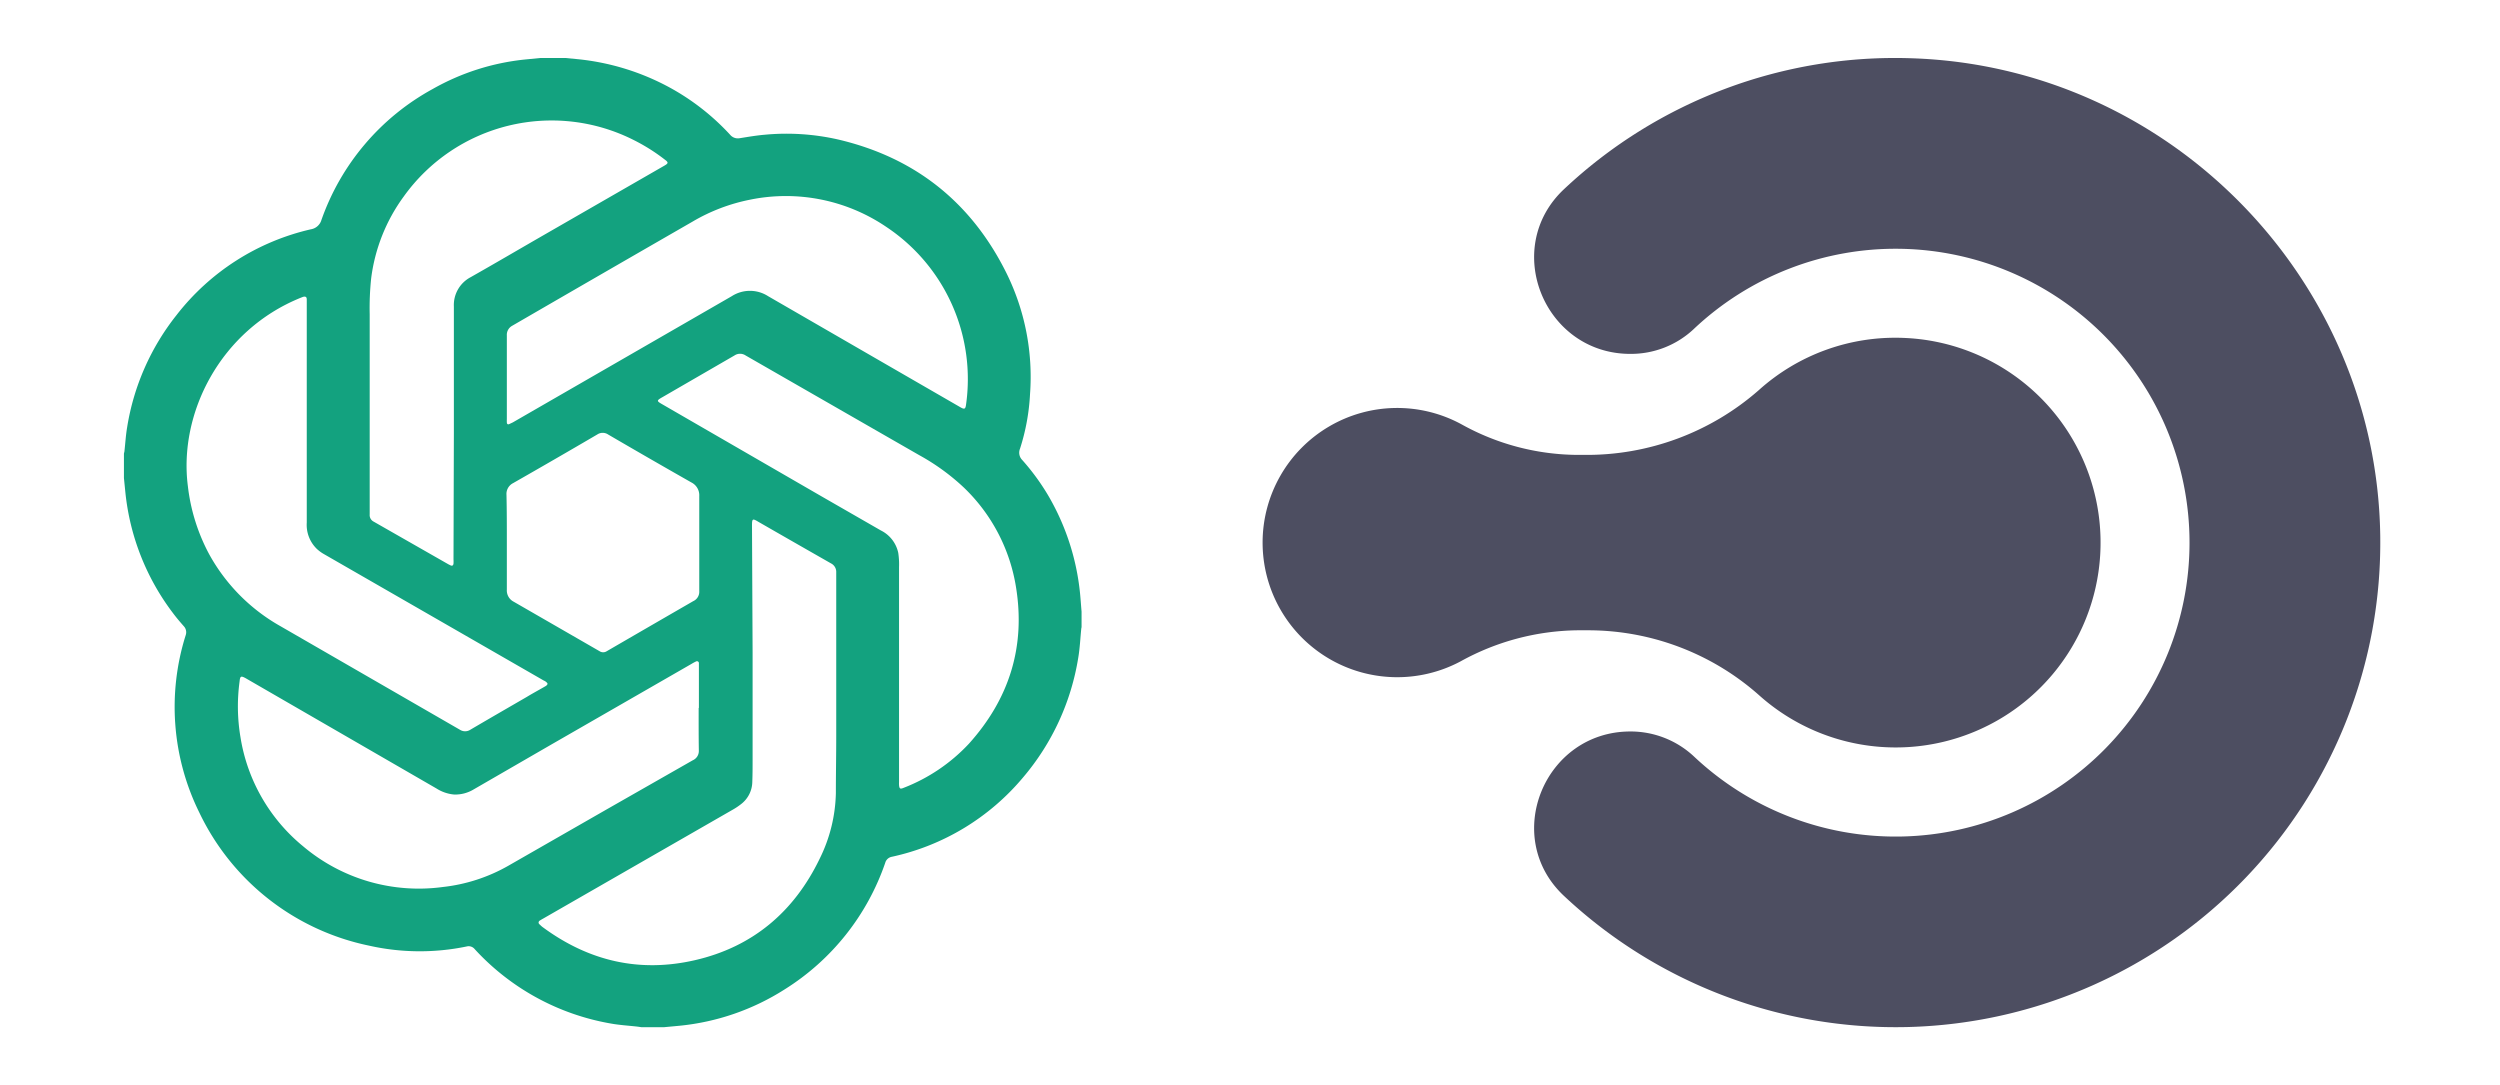 <svg id="Capa_1" data-name="Capa 1" xmlns="http://www.w3.org/2000/svg" viewBox="0 0 414.33 179.87"><title>djangoEcommerce</title><path d="M20.54,79.23v-4c0-.13.06-.27.08-.4.15-1.36.23-2.73.46-4.07a40.05,40.05,0,0,1,8.17-18.53A39.3,39.3,0,0,1,51.53,38a2.18,2.18,0,0,0,1.74-1.54A39.74,39.74,0,0,1,71.71,14.75a39.07,39.07,0,0,1,15.41-4.9l2.45-.24h4.1l2,.19a40.27,40.27,0,0,1,15.31,4.7A39.08,39.08,0,0,1,121,22.33a1.66,1.66,0,0,0,1.56.58c1.39-.22,2.78-.46,4.17-.58a38.59,38.59,0,0,1,12.22.8c12.74,3,22.06,10.43,27.87,22.17a38.82,38.82,0,0,1,3.89,20,35.32,35.32,0,0,1-1.66,9.06,1.72,1.72,0,0,0,.37,1.88A37.74,37.74,0,0,1,173.65,82,39.87,39.87,0,0,1,179,98.36c.1,1,.16,2,.25,3v2.59a2,2,0,0,0-.05.24c-.16,1.61-.23,3.23-.5,4.82a40.52,40.52,0,0,1-9.14,19.83A39.22,39.22,0,0,1,147.79,142a1.38,1.38,0,0,0-1.08,1A40.1,40.1,0,0,1,130,164a39.62,39.62,0,0,1-17.39,6l-2.57.24H106.3l-.53-.08c-1.53-.18-3.09-.26-4.6-.54a39.84,39.84,0,0,1-22.48-12.3,1.3,1.3,0,0,0-1.35-.46,38.26,38.26,0,0,1-16.19-.14,40.17,40.17,0,0,1-28.09-22,39.54,39.54,0,0,1-2.29-29.43,1.47,1.47,0,0,0-.31-1.51c-.6-.68-1.19-1.37-1.73-2.09a39.76,39.76,0,0,1-7.95-20.07Zm30.3-10.82h0V50.17c0-.18,0-.36,0-.54,0-.43-.21-.54-.62-.43l-.31.12C36.51,54.7,29.57,68.5,31.14,80.6a31.44,31.44,0,0,0,3.53,11.26A30.62,30.62,0,0,0,46.5,103.79l29.72,17.15a1.59,1.59,0,0,0,1.73,0c3.11-1.83,6.24-3.63,9.36-5.44,1-.61,2.11-1.2,3.15-1.81.13-.08.28-.24.28-.36s-.17-.26-.29-.36a2.08,2.08,0,0,0-.36-.2l-36.51-21a6.35,6.35,0,0,1-1.07-.8,5.55,5.55,0,0,1-1.67-4.35ZM149,111.19h0V129.6a4.21,4.21,0,0,0,0,.5c.05.62.19.71.76.47a29.23,29.23,0,0,0,10.8-7.29c6.68-7.41,9.44-16.08,7.82-26a29.22,29.22,0,0,0-8.62-16.46,36.36,36.36,0,0,0-7.42-5.39L123.57,58.91a1.66,1.66,0,0,0-1.84,0l-11.94,6.91c-1,.57-1,.63,0,1.2l26.31,15.21L146,87.92a5.38,5.38,0,0,1,2.87,3.71A12.85,12.85,0,0,1,149,94C149,99.76,149,105.47,149,111.19ZM84,62.6h0v6.86A5.63,5.63,0,0,0,84,70c0,.29.18.41.45.26L85,70q18.15-10.46,36.29-20.92a5.56,5.56,0,0,1,6,0l17.81,10.29,14.08,8.13c.64.37.81.3.91-.34a30.28,30.28,0,0,0-13.18-29.54,29.62,29.62,0,0,0-22.63-4.52,30.34,30.34,0,0,0-9.52,3.64Q99.8,45.35,84.87,54A1.71,1.71,0,0,0,84,55.61C84,57.94,84,60.27,84,62.6Zm-8.78,9.26h0c0-7,0-14,0-21.08A5.21,5.21,0,0,1,78,45.94c3.9-2.21,7.78-4.48,11.66-6.72L110.1,27.46c.69-.39.7-.55.09-1a30.88,30.88,0,0,0-5.12-3.23,30.15,30.15,0,0,0-38.13,9.3,29.11,29.11,0,0,0-5.43,13.64,47,47,0,0,0-.24,5.93q0,14,0,27.94c0,1.74,0,3.49,0,5.23a1.21,1.21,0,0,0,.64,1.17l12.26,7c.15.09.32.17.48.25.32.16.48,0,.51-.29a5.7,5.7,0,0,0,0-.71Zm49.51,36.34h0c0,5.86,0,11.72,0,17.57,0,1.27,0,2.54-.05,3.81a4.73,4.73,0,0,1-1.89,3.71,10.61,10.61,0,0,1-1.28.86L90,152.25c-.19.1-.36.21-.54.32s-.31.38-.06.61.34.33.53.47c7.6,5.61,16,7.61,25.25,5.48,9.56-2.2,16.41-8,20.66-16.8a25.61,25.61,0,0,0,2.69-10.86c0-3.16.06-6.31.06-9.46q0-13.58,0-27.15a1.57,1.57,0,0,0-.87-1.49q-6-3.42-12-6.87c-1-.6-1.09-.57-1.09.62Zm-8.9,9.13h0v-6.94c0-.17,0-.34,0-.51s-.21-.38-.47-.26a9.1,9.1,0,0,0-.81.44L91.27,123.45l-12.7,7.34a5.94,5.94,0,0,1-3.3.89,6.51,6.51,0,0,1-2.93-1L40.8,112.45c-.85-.48-1-.43-1.09.46a30.78,30.78,0,0,0,.14,9.24,29.33,29.33,0,0,0,10.41,18.13A29.71,29.71,0,0,0,73.43,147a28.08,28.08,0,0,0,10.82-3.52l16.14-9.25L114.82,126a1.67,1.67,0,0,0,1-1.56C115.78,122,115.79,119.69,115.79,117.33ZM84,89.85h0c0,2.62,0,5.25,0,7.87a2.09,2.09,0,0,0,1.13,2l14.23,8.2a1.09,1.09,0,0,0,1.21,0q7.15-4.15,14.32-8.29a1.7,1.7,0,0,0,1-1.65q0-7.89,0-15.77a2.37,2.37,0,0,0-1.3-2.25Q107.62,76,100.77,72A1.61,1.61,0,0,0,99,72Q92,76.1,85,80.09A2,2,0,0,0,83.94,82C84,84.61,84,87.23,84,89.85Z" style="fill:#13a27f"/><path d="M316.89,9.66a80.08,80.08,0,0,0-57.69,21.7c-10.41,9.77-3.27,27.29,11,27.29h0a15.2,15.2,0,0,0,10.46-4.07,48.71,48.71,0,1,1,.08,70.79,15.37,15.37,0,0,0-10.54-4.14h0c-14.25,0-21.42,17.49-11,27.25A80.32,80.32,0,0,0,394.48,88.65C393.82,46.09,359.44,11.07,316.89,9.66Z" style="fill:#4d4e61"/><path d="M315.44,56a33.8,33.8,0,0,0-23.94,8.65,43.25,43.25,0,0,1-29,10.74H261.4a40,40,0,0,1-19.15-5.05,22.31,22.31,0,1,0-.15,39.25,41,41,0,0,1,19.31-5.13h2a42.7,42.7,0,0,1,28.26,10.88A33.95,33.95,0,1,0,315.44,56Z" style="fill:#4d4e61"/></svg>